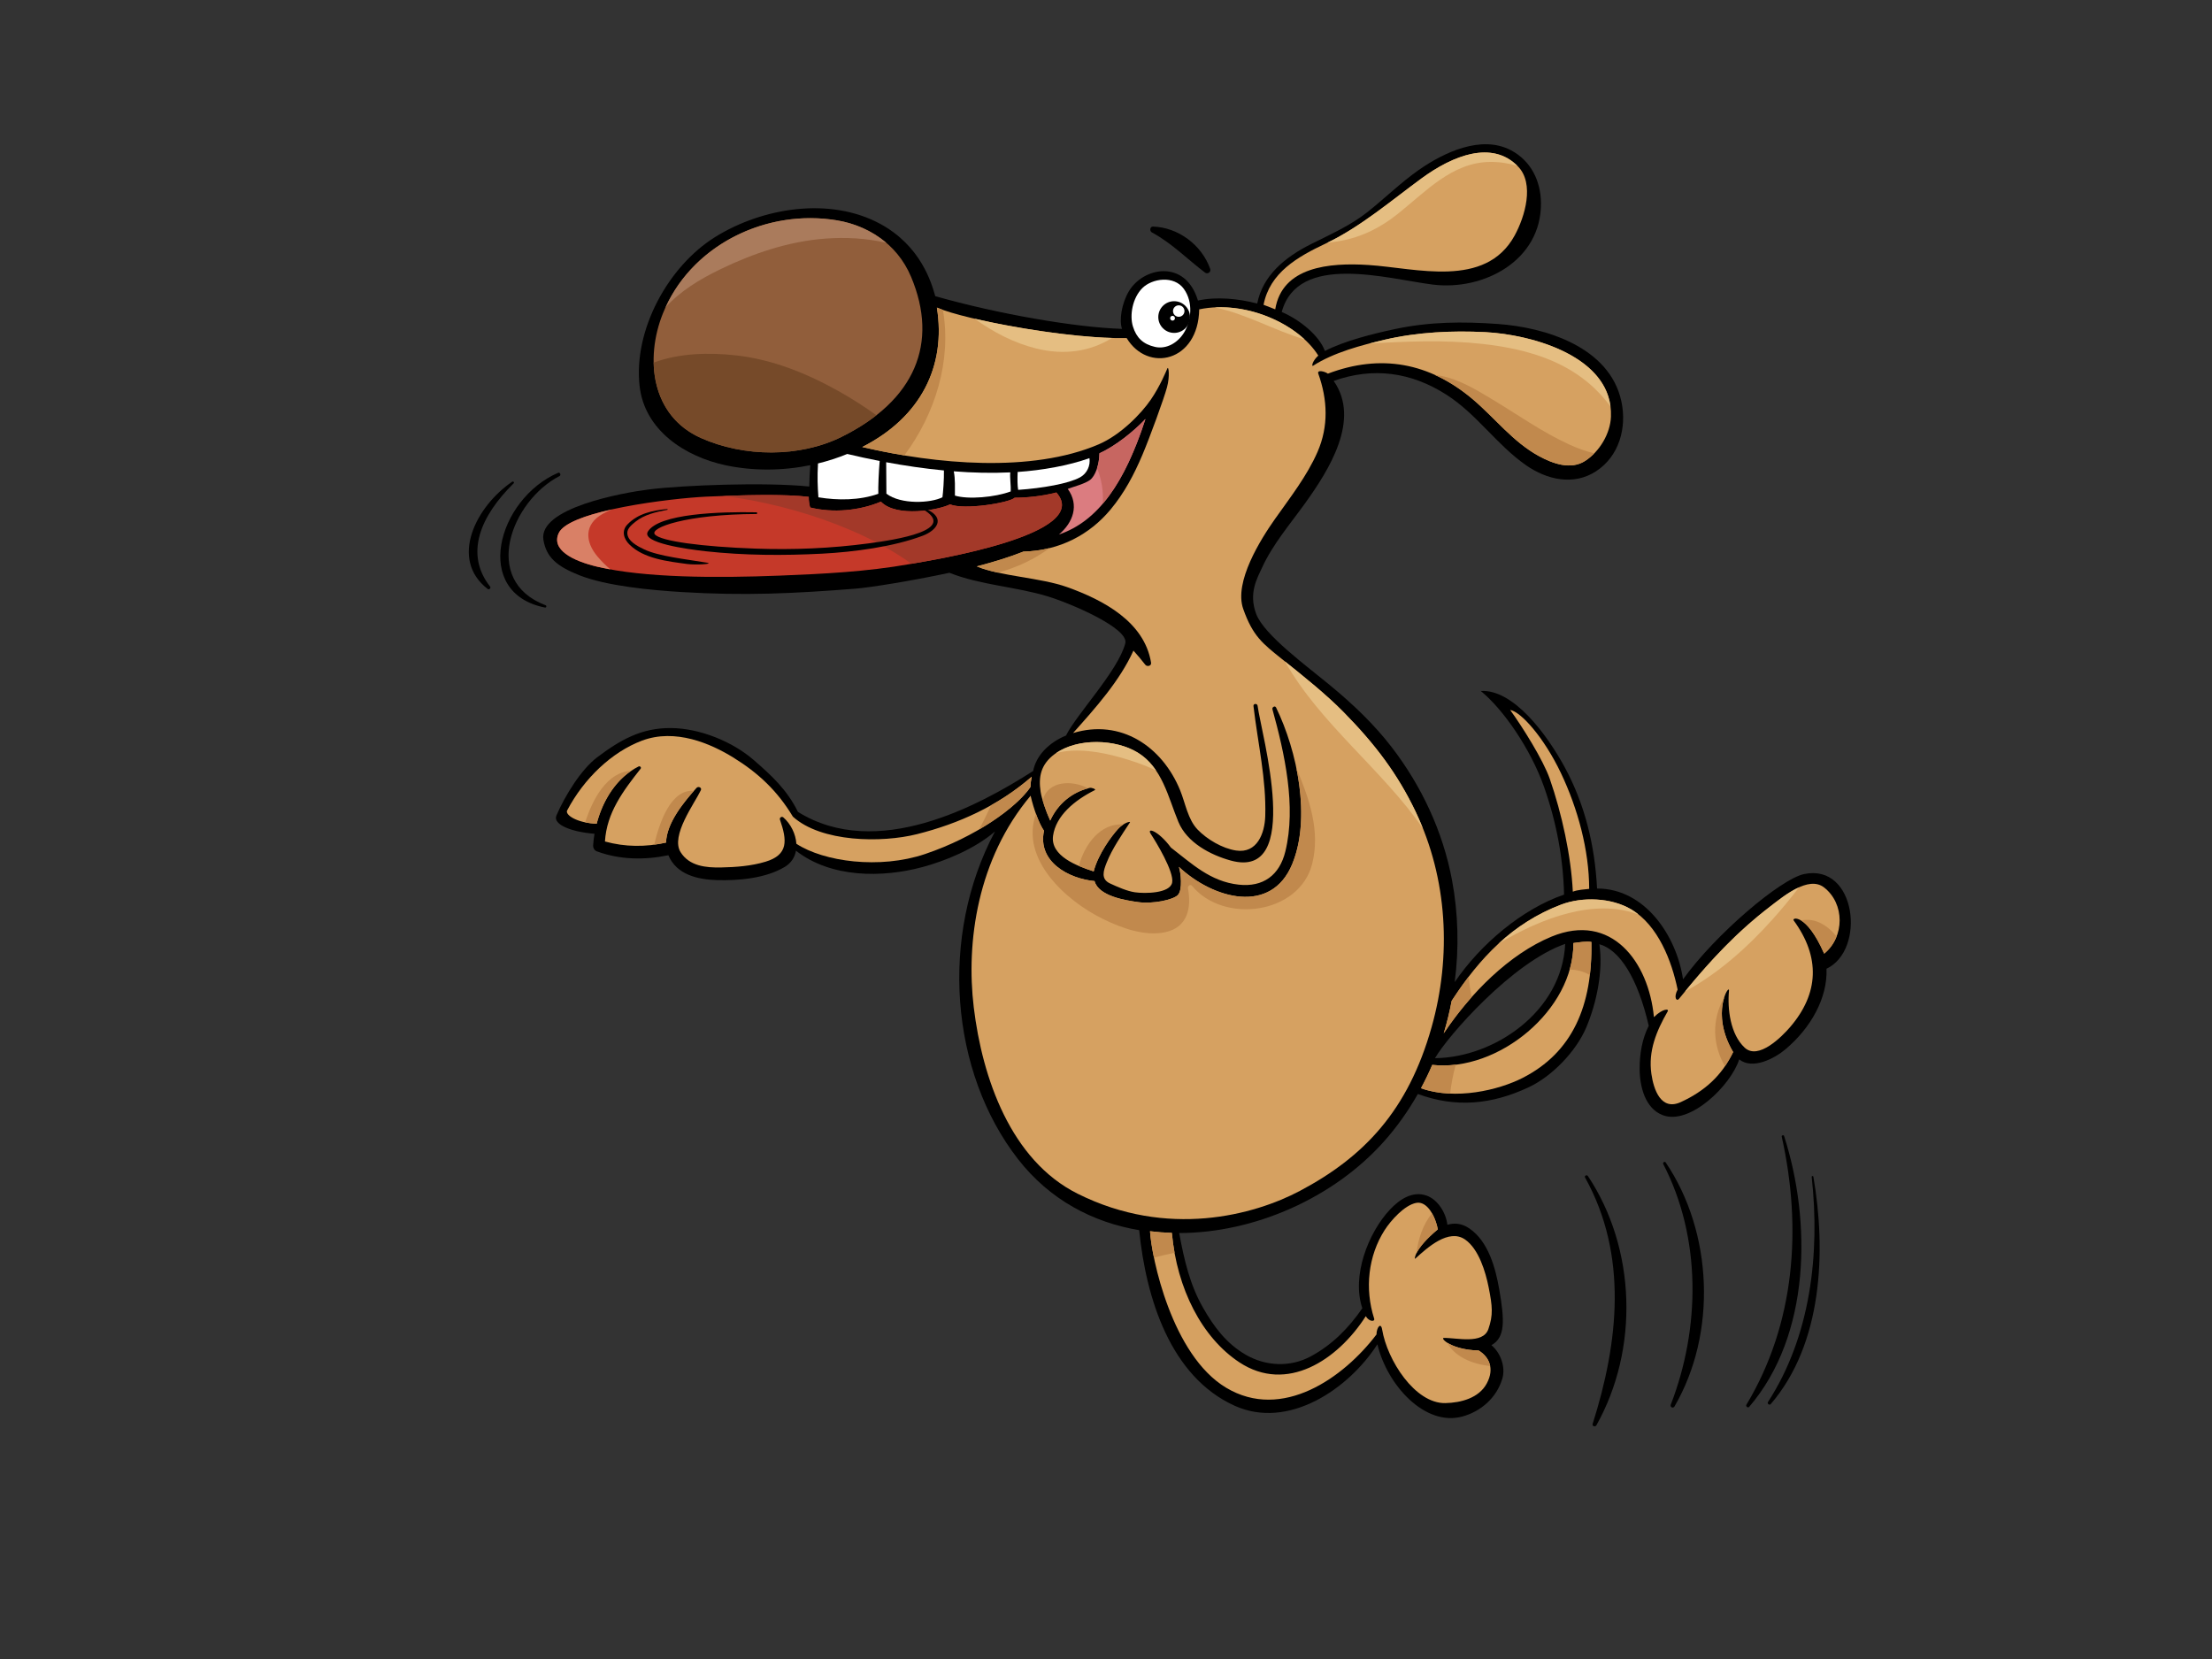 <?xml version="1.0" encoding="utf-8"?>
<!-- Generator: Adobe Illustrator 17.0.0, SVG Export Plug-In . SVG Version: 6.00 Build 0)  -->
<!DOCTYPE svg PUBLIC "-//W3C//DTD SVG 1.1//EN" "http://www.w3.org/Graphics/SVG/1.1/DTD/svg11.dtd">
<svg version="1.1" id="Layer_1" xmlns="http://www.w3.org/2000/svg" xmlns:xlink="http://www.w3.org/1999/xlink" x="0px" y="0px"
	 width="800px" height="600px" viewBox="0 0 800 600" enable-background="new 0 0 800 600" xml:space="preserve">
<rect x="0" y="0" width="800" height="600" fill="#333333" stroke="none"/>
<g>
	<path d="M652.467,316.118c-8.469,1.786-31.996,21.681-43.776,38.071c-2.303-15.575-13.683-32.88-31.094-32.84
		c-0.801-15.594-4.381-30.392-11.697-43.881c-6.406-11.804-18.497-28.251-30.36-27.565c8.19,6.663,18.051,21.057,22.814,34.494
		c4.565,12.882,7.01,26.051,7.313,39.15c-15.064,5.161-30.138,17.814-39.553,31.642c1.606-12.274,1.291-24.812-0.978-36.912
		c-3.295-17.563-11.007-34.03-21.889-48.154c-6.349-8.24-13.964-15.454-21.956-22.068c-8.627-7.136-24.105-18.424-26.963-25.977
		c-2.86-7.552,0.366-12.966,2.115-16.789c3.824-8.366,10.095-15.69,15.438-23.102c8.928-12.375,20.25-30.492,10.457-44.423
		c14.219-5.055,27.921-3.237,40.788,4.986c10.974,7.013,18.2,18.152,28.827,25.539c7.55,5.247,17.137,7.405,25.209,2.199
		c8.454-5.453,11.285-15.842,9.223-25.358c-4.264-19.691-27.573-26.747-44.698-27.96c-12.764-0.905-24.648-0.822-37.146,1.835
		c-8.029,1.708-18.37,4.289-25.377,7.936c-1.975-5.485-8.924-11.244-15.614-14.113c5.903-21.599,38.186-11.977,54.593-9.913
		c18.49,2.323,39.429-8.716,39.168-29.614c-0.103-7.936-3.65-15.108-10.767-18.915c-10.777-5.764-24.468,0.813-33.401,7.067
		c-6.485,4.542-12.206,10.161-18.389,15.092c-6.277,5.002-13.372,8.116-20.483,11.675c-9.483,4.751-17.526,11.298-19.586,21.557
		c-6.814-1.784-14.72-2.562-21.431-1.084c-4.526-15.117-19.88-12.15-25.065-3.217c-2.552,4.392-3.484,10.426-2.386,13.465
		c-17.307-0.574-45.128-5.445-67.553-11.835c-1.33-4.733-5.176-18.191-19.967-26.179c-18.191-9.823-42.547-5.831-59.596,4.765
		c-17.004,10.57-29.602,33.593-27.377,53.822c1.774,16.144,16.453,25.611,31.093,28.742c9.824,2.102,20.48,2.059,30.647-0.019
		c-0.23,2.724-0.271,4.987-0.37,7.714c-16.124-1.634-45.77-0.474-57.939,1.053c-9.472,1.186-40.234,6.701-38.193,18.336
		c1.079,6.149,4.694,9.389,12.859,12.654c9.976,3.992,26.482,5.473,37.146,6.124c22.63,1.382,40.271,0.558,62.868-1.225
		c5.017-0.397,19.556-2.667,33.973-5.742c11.078,4.44,24.197,5.042,35.595,8.55c8.539,2.628,29.425,11.573,27.989,16.989
		c-2.655,10-17.553,25.513-21.431,33.317c-6.326,2.619-10.818,7.3-11.893,12.83c-19.746,12.636-56.547,32.511-85.063,14.787
		c-3.953-8.018-9.467-13.064-15.918-18.689c-7.771-6.777-19.622-11.547-30.001-11.632c-10.749-0.089-18.428,4.348-26.735,10.616
		c-5.749,4.34-11.633,13.879-14.698,21.023c-1.386,3.238,5.306,5.918,13.77,6.606c-0.232,1.378-0.393,2.754-0.486,4.113
		c-0.062,0.939,0.396,1.883,1.321,2.227c8.326,3.085,17.256,3.207,25.877,1.414c2.971,7.061,10.636,8.794,17.56,9
		c7.877,0.238,17.657-0.645,24.533-4.774c2.389-1.433,3.641-3.542,4.06-5.857c12.597,9.833,31.066,9.885,45.842,5.888
		c7.981-2.16,18.563-6.37,26.135-12.848c-20.225,37.906-16.159,87.04,8.349,118.525c11.465,14.732,27.12,22.884,43.796,25.668
		c2.462,24.437,11.202,53.001,34.584,63.522c19.424,8.741,41.209-6.101,51.578-22.246c3.503,14.769,17.181,29.789,30.684,26.133
		c6.772-1.833,12.491-6.84,14.514-13.779c1.195-4.109-0.6-9.25-3.96-12.032c5.085-2.815,4.743-9.045,2.844-20.075
		c-1.355-7.857-3.949-17.424-10.792-22.126c-2.731-1.877-5.435-2.102-7.974-1.344c-0.522-4.383-3.505-9.115-7.488-10.541
		c-5.146-1.845-9.89,1.417-13.291,5.047c-7.856,8.377-13.934,24.064-9.987,35.677c-4.943,7.184-10.905,13.228-18.626,17.395
		c-7.525,4.061-16.355,3.578-23.53-0.573c-7.018-4.061-11.525-10.111-15.471-17.037c-4.665-8.194-6.722-16.814-8.615-26.983
		c27.423-0.037,55.942-12.813,74.004-33.042c4.742-5.313,8.841-11.107,12.32-17.248c13.57,4.998,26.583,3.945,40.238-2.509
		c8.263-3.905,17.004-12.849,20.711-21.663c3.664-8.719,6.142-20.301,4.695-30.002c7.348,2.041,13.878,12.246,17.86,29.511
		c-2.402,4.727-3.309,10.115-3.288,15.625c0.019,6.244,1.928,14.286,8.407,16.714c9.792,3.667,24.556-10.717,27.6-20.194
		c4.809,3.876,12.808-0.344,16.732-3.646c9.173-7.721,15.277-18.609,14.836-29.133C674.913,343.65,671.408,312.124,652.467,316.118z
		 M566.076,341.367c-1.15,24.42-25.614,41.127-47.099,41.334C523.727,374.535,546.994,348.001,566.076,341.367z"/>
	<path d="M437.682,97.233c-3.081-8.661-11.527-14.973-20.667-15.293c-1.188-0.041-1.309,1.646-0.407,2.129
		c7.177,3.85,12.778,9.642,19.19,14.508C436.75,99.299,438.091,98.387,437.682,97.233z"/>
	<path fill="#D6A161" d="M560.503,281.691c-2.382-6.858-9.994-18.961-14.327-24.92c3.882,0.612,12.235,9.947,18.372,22.859
		c6.07,12.78,10.174,27.778,10.204,41.842c-1.609,0.196-4.2,0.316-5.919,1.019C568.221,309.632,564.849,294.19,560.503,281.691z"/>
	<path fill="#D6A161" d="M479.636,87.986c12.256-5.779,23.684-15.558,34.497-23.473c11.427-8.369,25.615-13.898,34.9-4.287
		c6.001,6.214,2.513,18.135-1.272,25.009c-10.597,19.222-35.586,11.717-52.819,10.605c-14.297-0.922-31.232,0.657-33.738,16.037
		c-0.953-0.368-3.116-1.236-4.223-1.645C459.248,98.587,469.237,92.889,479.636,87.986z"/>
	<path fill="#E5BE82" d="M482.343,87.505c8.873-1.118,16.306-4.675,23.279-10.229c9.914-7.897,19.592-18.588,33.268-18.716
		c3.47-0.033,6.772,0.492,9.911,1.444c-9.287-9.29-23.332-3.791-34.669,4.51c-10.693,7.827-21.992,17.473-34.094,23.275
		C480.806,87.693,481.574,87.601,482.343,87.505z"/>
	<path fill="#FFFFFF" d="M413.142,104.2c3.54-3.542,11.474-4.673,15.018,0.285c3.539,4.958,2.549,11.475,0.281,15.442
		c-2.266,3.967-6.515,6.515-10.769,5.524c-4.248-0.991-6.657-3.257-7.932-7.366C408.465,113.976,409.6,107.742,413.142,104.2z"/>
	<path fill="#915E3B" d="M253.514,158.411c-18.048-8.027-20.319-28.703-13.779-45.025c9.794-24.453,37.084-38.071,63.121-33.665
		c10.16,1.721,21.355,7.793,26.664,20.435c10.058,23.958,1.415,44.725-25.217,57.87
		C289.136,165.511,269.143,165.362,253.514,158.411z"/>
	<path fill="#FFFFFF" d="M306.42,164.18c3.682,0.882,7.624,1.743,11.729,2.544c-0.347,3.785-0.585,9.799-0.49,11.859
		c-6.721,2.404-14.638,2.442-21.675,1.276c-0.283-3.997-0.426-7.225-0.145-12.246C299.464,166.729,303.016,165.584,306.42,164.18z"
		/>
	<path fill="#C53929" d="M329.027,204.009c-15.512,2.764-31.319,3.552-47.038,4.172c-22.917,0.899-48.911,0.834-66.055-3.248
		c-8.814-2.097-16.736-6.124-13.834-12.191c3.9-8.148,40.979-12.554,53.226-13.117c13.266-0.612,28.53-0.996,37.168,0.075
		c-0.053,1.292,0.265,3.03,0.513,3.842c8.257,2.031,17.756,1.186,25.589-2.113c5.647,5.892,21.161,2.961,24.984,0.978
		c5.1,2.125,21.534-0.565,23.38-2.4c4.022-0.005,9.704-0.486,15.089-1.892C395.715,193.461,335.882,202.788,329.027,204.009z"/>
	<path fill="#D98066" d="M216.131,201.32c-4.625-5.468-4.904-11.704,1.873-15.498c1.042-0.585,2.135-1.096,3.244-1.578
		c-9.476,2.12-17.452,4.955-19.146,8.499c-2.902,6.067,5.019,10.093,13.834,12.191c1.524,0.364,3.139,0.684,4.794,0.984
		C219.07,204.485,217.521,202.961,216.131,201.32z"/>
	<path fill="#A33929" d="M382.05,178.116c-5.385,1.407-11.067,1.887-15.089,1.892c-1.846,1.835-18.28,4.525-23.38,2.4
		c-3.824,1.983-19.337,4.914-24.984-0.978c-7.833,3.298-17.332,4.144-25.589,2.113c-0.248-0.812-0.566-2.55-0.513-3.842
		c-7.375-0.913-19.571-0.767-31.236-0.325c1.815,0.176,3.633,0.386,5.451,0.679c13.978,2.252,27.815,6.087,40.844,11.653
		c7.359,3.144,15.144,7.193,22.114,12.19C338.92,202.303,395.365,193.066,382.05,178.116z"/>
	<path fill="#FFFFFF" d="M340.846,179.839c-4.202,2.146-14.971,2.713-20.267-1.281c-0.011-2.138-0.041-9.73-0.08-11.386
		c6.639,1.235,13.695,2.284,20.888,2.976C341.458,173.344,341.082,178.259,340.846,179.839z"/>
	<path fill="#FFFFFF" d="M344.942,170.459c6.812,0.533,13.701,0.702,20.443,0.383c-0.209,1.837,0.278,5.041,0.156,6.893
		c-5.666,2.125-15.443,2.975-20.181,1.502C345.326,176.359,345.526,173.292,344.942,170.459z"/>
	<path fill="#DB7C80" d="M397.615,163.949c5.841-2.646,12.339-7.876,16.66-12.424c-7.507,23.092-17.052,36.942-31.308,41.795
		c5.136-4.327,7.433-10.639,3.197-16.504c2.354-0.891,6.01-1.774,7.994-3.19c1.984-1.416,3.392-5.559,3.473-9.573
		C397.63,164.017,397.616,163.985,397.615,163.949z"/>
	<path fill="#C76661" d="M396.755,169.326c1.652,3.99,2.375,8.413,2.08,12.842c6.151-7.21,11.133-17.398,15.439-30.642
		c-4.321,4.548-10.818,9.778-16.66,12.424c0.002,0.035,0.016,0.067,0.016,0.104C397.593,165.877,397.271,167.716,396.755,169.326z"
		/>
	<path fill="#FFFFFF" d="M390.615,172.635c-4.108,2.266-13.584,3.932-22.383,4.533c-0.285-1.558-0.285-3.965-0.189-6.476
		c8.781-0.595,18.352-2.264,25.973-5C394.415,168.354,393.197,171.21,390.615,172.635z"/>
	<path fill="#D6A161" d="M334.536,308.88c-16.4,5.526-36.555,2.798-46.521-3.724c-0.217-3.565-2.067-7.238-4.717-9.539
		c-0.578-0.5-1.463,0.106-1.215,0.823c2.582,7.484,3.115,12.701-5.238,15.217c-5.169,1.556-10.693,1.963-16.058,2.07
		c-5.417,0.108-11.476-0.448-14.649-5.545c-3.689-5.929,5.035-17.57,7.33-22.381c0.465-0.979-0.936-1.544-1.56-0.846
		c-4.225,4.722-10.834,12.47-11.02,19.776c-7.386,1.659-14.826,1.619-22.101-0.398c0.631-10.408,6.531-18.234,12.907-26.33
		c0.359-0.458-0.26-1.044-0.73-0.807c-7.943,4.004-12.946,12.163-15.174,20.727c-7.41-0.328-11.478-3.296-10.675-4.818
		c6.123-11.632,16.17-21.119,27.013-25.222c12.146-4.597,25.032,1.134,32.99,6.033c9.115,5.609,16.042,12.117,21.636,21.431
		c10.265,9.289,32.076,9.563,44.905,6.332c15.213-3.832,29.412-10.286,41.467-20.76c-0.249,1.227-0.409,2.478-0.46,3.746
		C367.579,292.085,352.885,302.697,334.536,308.88z"/>
	<path fill="#C1894D" d="M236.59,305.48c1.434-0.192,2.869-0.43,4.299-0.751c0.173-6.775,5.866-13.928,10.061-18.697
		C242.611,285.326,238.53,297.415,236.59,305.48z"/>
	<path fill="#C1894D" d="M228.325,278.754c-8.857,0.444-14.048,10.412-16.681,18.657c1.231,0.259,2.612,0.443,4.146,0.511
		C217.758,290.351,221.902,283.101,228.325,278.754z"/>
	<path fill="#C1894D" d="M354.096,299.999c8.839-5.152,15.482-10.83,18.57-15.335c0.051-1.268,0.21-2.519,0.46-3.746
		c-4.609,4.004-9.532,7.416-14.702,10.323C357.081,294.224,355.647,297.149,354.096,299.999z"/>
	<path fill="#D6A161" d="M448.244,492.708c17.102,11.273,35.482-0.729,45.709-16.687c1.203,2.06,3.424,2.081,3.028,0.855
		c-3.468-10.805-2.152-22.68,3.781-31.972c2.225-3.485,7.156-9.037,11.432-9.864c3.986-0.77,6.952,4.931,7.817,9.568
		c-8.489,7.022-8.62,11.013-8.169,10.603c4.379-3.987,12.143-11.062,18.074-6.888c4.92,3.463,7.355,11.66,8.457,17.172
		c1.395,6.985,1.685,10.079-0.085,15.194c-1.958,5.641-11.595,3.081-16.122,3.196c-1.342,0.033,2.58,4.287,12.615,4.549
		c3.642,2.204,5.903,6.409,2.915,11.939c-2.839,5.257-9.317,6.961-14.965,7.077c-10.986,0.226-21.056-15.58-22.867-26.634
		c-0.447-2.732-2.016-0.714-2.037,1.814c-11.856,15.627-34.069,31.44-54.404,19.245c-19.641-11.78-26.951-47.107-27.502-56.583
		c2.612,0.324,5.247,0.525,7.896,0.601C425.665,466.201,434.741,483.806,448.244,492.708z"/>
	<path fill="#D6A161" d="M470.11,430.71c-16.442,8.71-47.826,17.307-80.408,0.994c-24.095-12.062-34.442-41.729-37.527-67.386
		c-2.844-23.661,1.323-53.658,20.561-76.539c1.174,5.123,3.214,10.43,4.846,12.675c-2.449,11.226,8.982,17.348,18.278,18.197
		c1.438,5.488,11.347,6.997,15.731,7.609c5.352,0.746,12.624-0.794,14.368-2.538c1.834-1.837,1.091-8.247,0.407-10.205
		c12.45,11.635,33.404,17.432,41.003-1.053c6.878-16.73,1.779-40.898-5.857-56.582c-0.387-0.791-1.53-0.124-1.316,0.641
		c4.396,15.947,8.671,35.005,4.674,51.402c-2.106,8.636-8.045,12.992-16.875,12.022c-10.325-1.135-17.017-7.662-24.514-13.41
		c-4.466-6.083-8.997-7.533-7.24-4.869c1.756,2.663,8.494,13.684,7.677,17.562c-0.817,3.879-9.75,4.008-13.473,3.472
		c-2.817-0.405-6.395-1.993-8.982-3.191c-3.426-1.585-2.382-4.61-1.243-7.491c2.032-5.129,5.437-9.989,8.45-14.604
		c0.29-0.447-2.105-0.025-4.349,2.425c-2.244,2.449-7.141,8.981-8.775,15.308c-5.985-1.918-15.712-5.579-14.697-12.859
		c1.012-7.265,7.757-12.858,15.105-16.533c0.617-0.309-1.155-0.974-1.838-0.816c-6.268,1.469-11.529,5.707-14.288,11.839
		c-1.662-3.592-3.1-8.013-3.47-10.408c-0.814-5.308-0.023-9.887,5.104-13.677c8.026-5.934,21.965-5.448,29.994-0.525
		c8.912,5.46,11.014,16.145,14.725,25.083c3.093,7.447,11.509,11.922,18.907,13.964c26.408,7.292,11.096-45.76,9.737-55.958
		c-0.127-0.958-1.606-0.851-1.491,0.111c1.606,13.656,4.662,26.405,4.26,39.78c-0.189,6.183-2.913,13.608-10.563,12.449
		c-4.968-0.754-10.519-4.053-13.904-7.578c-3.546-3.692-4.428-9.578-6.303-14.171c-6.508-15.941-21.512-25.974-38.74-20.734
		c8.091-9.043,16.909-18.892,21.838-29.818c1.457,1.613,2.883,3.305,4.276,5.103c0.654,0.843,2.301,0.472,2.099-0.751
		c-2.43-14.82-17.314-22.655-30.321-27.309c-9.706-3.471-24.314-3.938-32.7-7.506c5.932-1.534,11.725-3.311,16.844-5.343
		c13.269-0.362,24.024-6.21,31.545-15.24c4.959-5.953,8.468-12.609,11.474-19.69c2.702-6.363,7.835-20.431,8.926-24.514
		c1.086-4.082,0.561-7.736,0.141-6.827c-0.426,0.927-2.584,6.35-6.034,11.365c-3.449,5.017-10.839,12.704-18.861,16.133
		c-24.238,10.362-58.821,7.197-85.463,0.949c21.22-10.779,30.385-29.305,26.99-50.416c10.726,4.578,48.299,11.495,68.628,11.007
		c7.658,12.684,25.934,8.577,26.24-10.379c16.744-3.484,35.928,5.294,43.074,16.722c-2.145,1.923-2.57,4.114-1.85,3.649
		c7.327-4.738,17.56-7.469,25.994-9.416c11.805-2.724,24.229-3.322,36.296-2.707c16.875,0.862,46.226,8.885,45.405,30.54
		c-0.235,6.215-4.183,12.7-9.331,16.022c-5.261,3.393-11.821,0.926-16.743-1.755c-9.334-5.083-15.926-13.803-23.925-20.565
		c-15.648-13.217-33.24-16.484-52.377-9.238c-1.15-0.844-4.004-1.492-3.47,0c3.369,9.425,3.763,19.039-0.278,28.3
		c-3.834,8.788-9.932,16.517-15.418,24.305c-5.031,7.144-14.923,22.708-11.451,32.504c3.468,9.797,6.936,12.45,14.079,18.165
		c7.145,5.715,15.699,12.513,22.25,19.182c11.43,11.634,19.463,22.269,26.022,35.979c11.586,24.221,13.02,52.268,5.76,77.966
		C509.234,401.687,493.29,418.429,470.11,430.71z"/>
	<path fill="#E5BE82" d="M402.161,122.231c-14.842-0.427-35.425-3.639-49.699-6.971c6.788,4.878,14.293,8.8,22.282,10.776
		C384.851,128.536,394.263,127.182,402.161,122.231z"/>
	<path fill="#E5BE82" d="M471.815,122.737c-7.813-7.204-20.354-12.186-32.486-11.553
		C450.573,113.445,460.787,119.501,471.815,122.737z"/>
	<path fill="#E5BE82" d="M536.193,124.39c13.542,1.504,27.358,5.008,38.057,13.904c3.16,2.629,5.868,5.547,8.206,8.68
		c-2.442-18.88-29.358-26.034-45.236-26.846c-12.067-0.616-24.491-0.017-36.296,2.707c-1.862,0.431-3.818,0.907-5.804,1.426
		C508.8,123.455,522.361,122.855,536.193,124.39z"/>
	<path fill="#E5BE82" d="M418.098,278.647c-1.717-2.53-3.841-4.763-6.641-6.477c-7.873-4.826-21.408-5.371-29.503,0.199
		c7.394-2.018,16.449-0.357,23.088,1.519C409.03,275.014,413.72,276.524,418.098,278.647z"/>
	<path fill="#E5BE82" d="M464.732,239.217c12.518,22.378,35.493,39.434,49.872,60.391c-0.813-2.034-1.669-4.054-2.619-6.041
		c-6.559-13.71-14.592-24.345-26.022-35.979C479.717,251.228,471.661,244.762,464.732,239.217z"/>
	<path fill="#C1894D" d="M341.009,112.082c-0.808-0.285-1.54-0.563-2.17-0.831c3.396,21.111-5.769,39.636-26.99,50.416
		c4.847,1.136,9.966,2.167,15.229,3.036C338.293,149.621,344.228,130.307,341.009,112.082z"/>
	<path fill="#C1894D" d="M370.121,199.491c-5.118,2.032-10.912,3.808-16.844,5.343c2.191,0.933,4.816,1.65,7.658,2.268
		c6.713-1.828,13.064-4.746,18.647-8.874C376.594,198.967,373.435,199.399,370.121,199.491z"/>
	<path fill="#C1894D" d="M393.497,285.124c-5.606-3.101-14.677-2.856-16.385,4.402c0.66,2.25,1.638,4.922,2.716,7.254
		C382.493,290.855,387.507,286.723,393.497,285.124z"/>
	<path fill="#C1894D" d="M567.65,160.813c-9.952-4.535-18.872-10.937-28.219-16.541c-5.619-3.369-11.538-6.947-18.021-8.294
		c-0.863-0.18-1.724-0.305-2.589-0.423c4.752,2.137,9.361,5.058,13.807,8.814c7.999,6.761,14.59,15.482,23.925,20.565
		c4.922,2.681,11.481,5.148,16.743,1.755c1.176-0.759,2.289-1.69,3.305-2.738C573.495,163.224,570.466,162.096,567.65,160.813z"/>
	<path fill="#C1894D" d="M374.669,294.317c-5.886,16.377,10.841,31.518,24.356,38.101c6.602,3.215,15.045,6.34,22.512,4.697
		c7.891-1.736,9.465-8.699,8.1-15.862c-0.15-0.788,0.867-1.618,1.486-0.867c11.448,13.879,38.84,10.307,43.444-7.977
		c2.984-11.848-0.978-23.413-5.735-34.67c2.46,11.962,2.669,24.682-1.463,34.725c-7.599,18.485-28.553,12.688-41.003,1.053
		c0.685,1.959,1.427,8.368-0.407,10.205c-1.744,1.744-9.016,3.284-14.368,2.538c-4.384-0.612-14.293-2.121-15.731-7.609
		c-9.295-0.85-20.727-6.972-18.278-18.197C376.664,299.189,375.619,296.941,374.669,294.317z"/>
	<path fill="#C1894D" d="M406.291,298.175c-8.399-0.605-14.109,7.419-16.113,15.003c1.873,0.805,3.755,1.454,5.368,1.971
		c1.634-6.327,6.531-12.859,8.775-15.308C404.991,299.109,405.67,298.576,406.291,298.175z"/>
	<path fill="#D6A161" d="M550.669,389.842c-8.659,4.413-24.287,8.164-36.745,3.732c1.477-2.756,2.846-5.57,4.075-8.445
		c23.893,2.673,51.268-19.914,51.038-44.067c1.94-0.254,4.602-0.704,6.512-0.393C575.98,363.723,568.724,380.636,550.669,389.842z"
		/>
	<path fill="#D6A161" d="M659.736,344.901c-6.402-14.65-11.842-13.126-11.025-12.008c9.69,13.241,9.166,26.432-1.335,38.613
		c-2.922,3.392-11.437,12.008-16.391,7.394c-5.168-4.815-6.303-13.979-5.668-20.619c0.258-2.722-6.883,8.096,1.502,22.213
		c-4.101,8.535-10.268,14.092-18.898,18.078c-7.198,3.321-9.849-4.483-10.67-10.151c-1.204-8.341,1.832-15.576,5.889-22.641
		c0.603-1.049-1.85-1.042-4.975,2.086c-1.892-20.048-15.404-38.047-37.028-29.126c-15.247,6.289-29.375,20.527-38.994,34.986
		c1.171-3.867,2.126-7.803,2.883-11.778c10.13-15.579,22.004-28.087,39.523-34.764c7.704-2.937,18.173-2.566,25.407,1.71
		c9.729,5.752,14.672,18.731,16.776,29.009c-1.565,2.958-0.322,4.357,0.476,3.366c11.02-13.673,20.923-24.166,32.867-33.316
		c4.831-3.701,13.948-11.388,19.601-7.009C667.213,326.78,667.213,338.824,659.736,344.901z"/>
	<path fill="#E5BE82" d="M592.62,330.765c-0.849-0.678-1.728-1.317-2.665-1.871c-7.233-4.276-17.703-4.647-25.407-1.71
		c-8.775,3.343-16.136,8.155-22.568,14.079C557.721,331.896,576.779,324.762,592.62,330.765z"/>
	<path fill="#E5BE82" d="M640.965,332.612c3.371-3.751,6.614-7.652,9.665-11.697c-3.956,1.778-7.902,5.005-10.556,7.038
		c-11.144,8.537-20.524,18.282-30.68,30.652C621.394,352.088,631.89,342.71,640.965,332.612z"/>
	<path fill="#C1894D" d="M424.799,453.082c-0.426-2.352-0.759-4.749-0.982-7.19c-2.649-0.076-5.284-0.278-7.896-0.601
		c0.122,2.093,0.576,5.453,1.418,9.538C419.841,454.186,422.321,453.58,424.799,453.082z"/>
	<path fill="#C1894D" d="M512.343,453.136c0.925-1.808,3.06-4.716,7.668-8.528c-0.359-1.921-1.081-4.019-2.085-5.771
		C514.718,442.609,512.81,448.225,512.343,453.136z"/>
	<path fill="#C1894D" d="M534.782,488.432c-5.751-0.149-9.488-1.612-11.382-2.839c2.623,4.992,8.906,7.767,15.542,8.441
		C538.483,491.599,536.86,489.69,534.782,488.432z"/>
	<path fill="#C1894D" d="M526.503,385.052c-2.849,0.344-5.7,0.39-8.505,0.076c-1.229,2.875-2.598,5.689-4.075,8.445
		c3.348,1.19,6.927,1.777,10.535,1.93C524.876,392.066,525.509,388.5,526.503,385.052z"/>
	<path fill="#C1894D" d="M574.662,352.46c0.117,0.064,0.216,0.139,0.329,0.207c0.451-3.789,0.637-7.788,0.557-11.998
		c-1.91-0.311-4.572,0.139-6.512,0.393c0.032,3.25-0.451,6.469-1.348,9.605C570.084,350.686,572.448,351.207,574.662,352.46z"/>
	<path fill="#C1894D" d="M531.103,353.309c-2.11,2.754-4.126,5.638-6.079,8.639c-0.757,3.976-1.712,7.911-2.883,11.778
		c2.973-4.466,6.374-8.908,10.104-13.103C531.782,358.195,531.393,355.756,531.103,353.309z"/>
	<path fill="#C1894D" d="M623.631,360.591c-4.74,8.348-4.183,17.481,0.212,25.014c1.086-1.582,2.087-3.264,2.975-5.111
		C621.665,371.819,622.379,364.398,623.631,360.591z"/>
	<path fill="#C1894D" d="M651.363,332.892c2.062,1.243,5.09,4.497,8.372,12.008c2.09-1.698,3.572-3.87,4.494-6.232
		C660.829,334.517,656.368,331.832,651.363,332.892z"/>
	<path d="M201.854,170.988c-22.022,9.546-31.209,43.498-4.745,48.744c0.49,0.097,0.67-0.663,0.216-0.835
		c-23.605-8.944-12.229-37.847,5.03-46.72C203.019,171.834,202.524,170.697,201.854,170.988z"/>
	<path d="M185.249,174.211c-13.068,8.873-22.881,28.023-8.841,38.821c0.509,0.393,1.233-0.389,0.867-0.855
		c-9.283-11.789-3.636-25.45,8.517-37.397C186.121,174.458,185.61,173.968,185.249,174.211z"/>
	<path d="M574.303,425.347c-0.41-0.613-1.402-0.127-1.031,0.54c15.62,28.121,12.053,59.685,2.72,89.122
		c-0.26,0.815,0.982,1.151,1.363,0.469C592.807,487.955,591.76,451.612,574.303,425.347z"/>
	<path d="M602.412,420.403c-0.343-0.508-1.157,0.057-0.882,0.582c13.835,26.687,13.439,59.372,2.727,87.026
		c-0.348,0.898,0.856,1.494,1.344,0.655C621.016,482.201,619.521,445.686,602.412,420.403z"/>
	<path d="M645.241,410.847c-0.156-0.481-0.962-0.257-0.852,0.236c7.35,32.965,4.853,67.616-12.765,96.935
		c-0.368,0.61,0.529,1.331,1.006,0.775C654.867,482.863,655.18,441.814,645.241,410.847z"/>
	<path d="M655.841,425.6c-0.065-0.382-0.66-0.37-0.614,0.035c3.033,27.789-0.359,57.545-15.809,81.413
		c-0.382,0.592,0.518,1.311,0.987,0.767C659.131,486.046,660.509,452.685,655.841,425.6z"/>
	<path fill="#AA7B5C" d="M260.541,97.373c11.895-5.765,24.752-10.098,38.006-11.084c7.346-0.547,14.824-0.131,21.997,1.539
		c-5.306-4.528-11.674-7.087-17.687-8.106c-25.239-4.27-51.655,8.397-62.171,31.45C245.965,105.322,252.933,101.061,260.541,97.373z
		"/>
	<path fill="#764A29" d="M303.391,141.516c-11.462-6.431-24.024-11.528-37.178-12.988c-9.77-1.083-20.441-0.851-29.812,2.613
		c0.242,11.332,5.295,22.013,17.114,27.271c15.629,6.95,35.622,7.1,50.789-0.385c4.816-2.377,9.032-5.006,12.67-7.856
		C312.594,147.057,308.077,144.145,303.391,141.516z"/>
	<circle cx="424.646" cy="114.667" r="5.732"/>
	<circle fill="#FFFFFF" cx="426.307" cy="112.499" r="2.073"/>
	<path fill="#FFFFFF" d="M424.07,114.218c-0.483,0-0.87,0.387-0.87,0.866c0,0.478,0.387,0.866,0.87,0.866
		c0.476,0,0.865-0.387,0.865-0.866C424.935,114.606,424.546,114.218,424.07,114.218z"/>
	<path d="M335.41,184.301c-0.336-0.163-2.193-0.465-1.913-0.304c13.49,7.745-9.743,11.242-19.39,12.529
		c-13.504,1.802-27.195,2.368-40.798,1.89c-19.254-0.678-34.493-2.677-36.494-5.175c-1.887-2.362,11.244-7.246,36.762-7.349
		c0.401-0.002,0.359-0.607-0.032-0.614c-13.176-0.262-35.231,0.469-39.228,6.964c-2.519,4.093,14.297,6.403,20.9,7.128
		c13.978,1.534,28.139,1.591,42.172,0.867c11.262-0.581,25.863-2.5,36.354-6.497C338.844,191.798,341.989,187.495,335.41,184.301z"
		/>
	<path d="M255.552,203.483c-7.212-1.203-17.319-2.29-22.531-4.771c-2.336-1.11-6.192-3.001-6.144-6.026
		c0.023-1.724,1.862-3.118,3.045-4.07c3.091-2.492,7.573-3.525,11.434-4.232c0.163-0.029,0.113-0.296-0.05-0.282
		c-5.265,0.483-10.597,1.613-14.399,5.591c-2.223,2.325-1.334,5.171,0.697,7.206c5.169,5.185,13.94,6.139,20.954,7.083
		C251.631,204.396,258.551,203.982,255.552,203.483z"/>
</g>
</svg>
